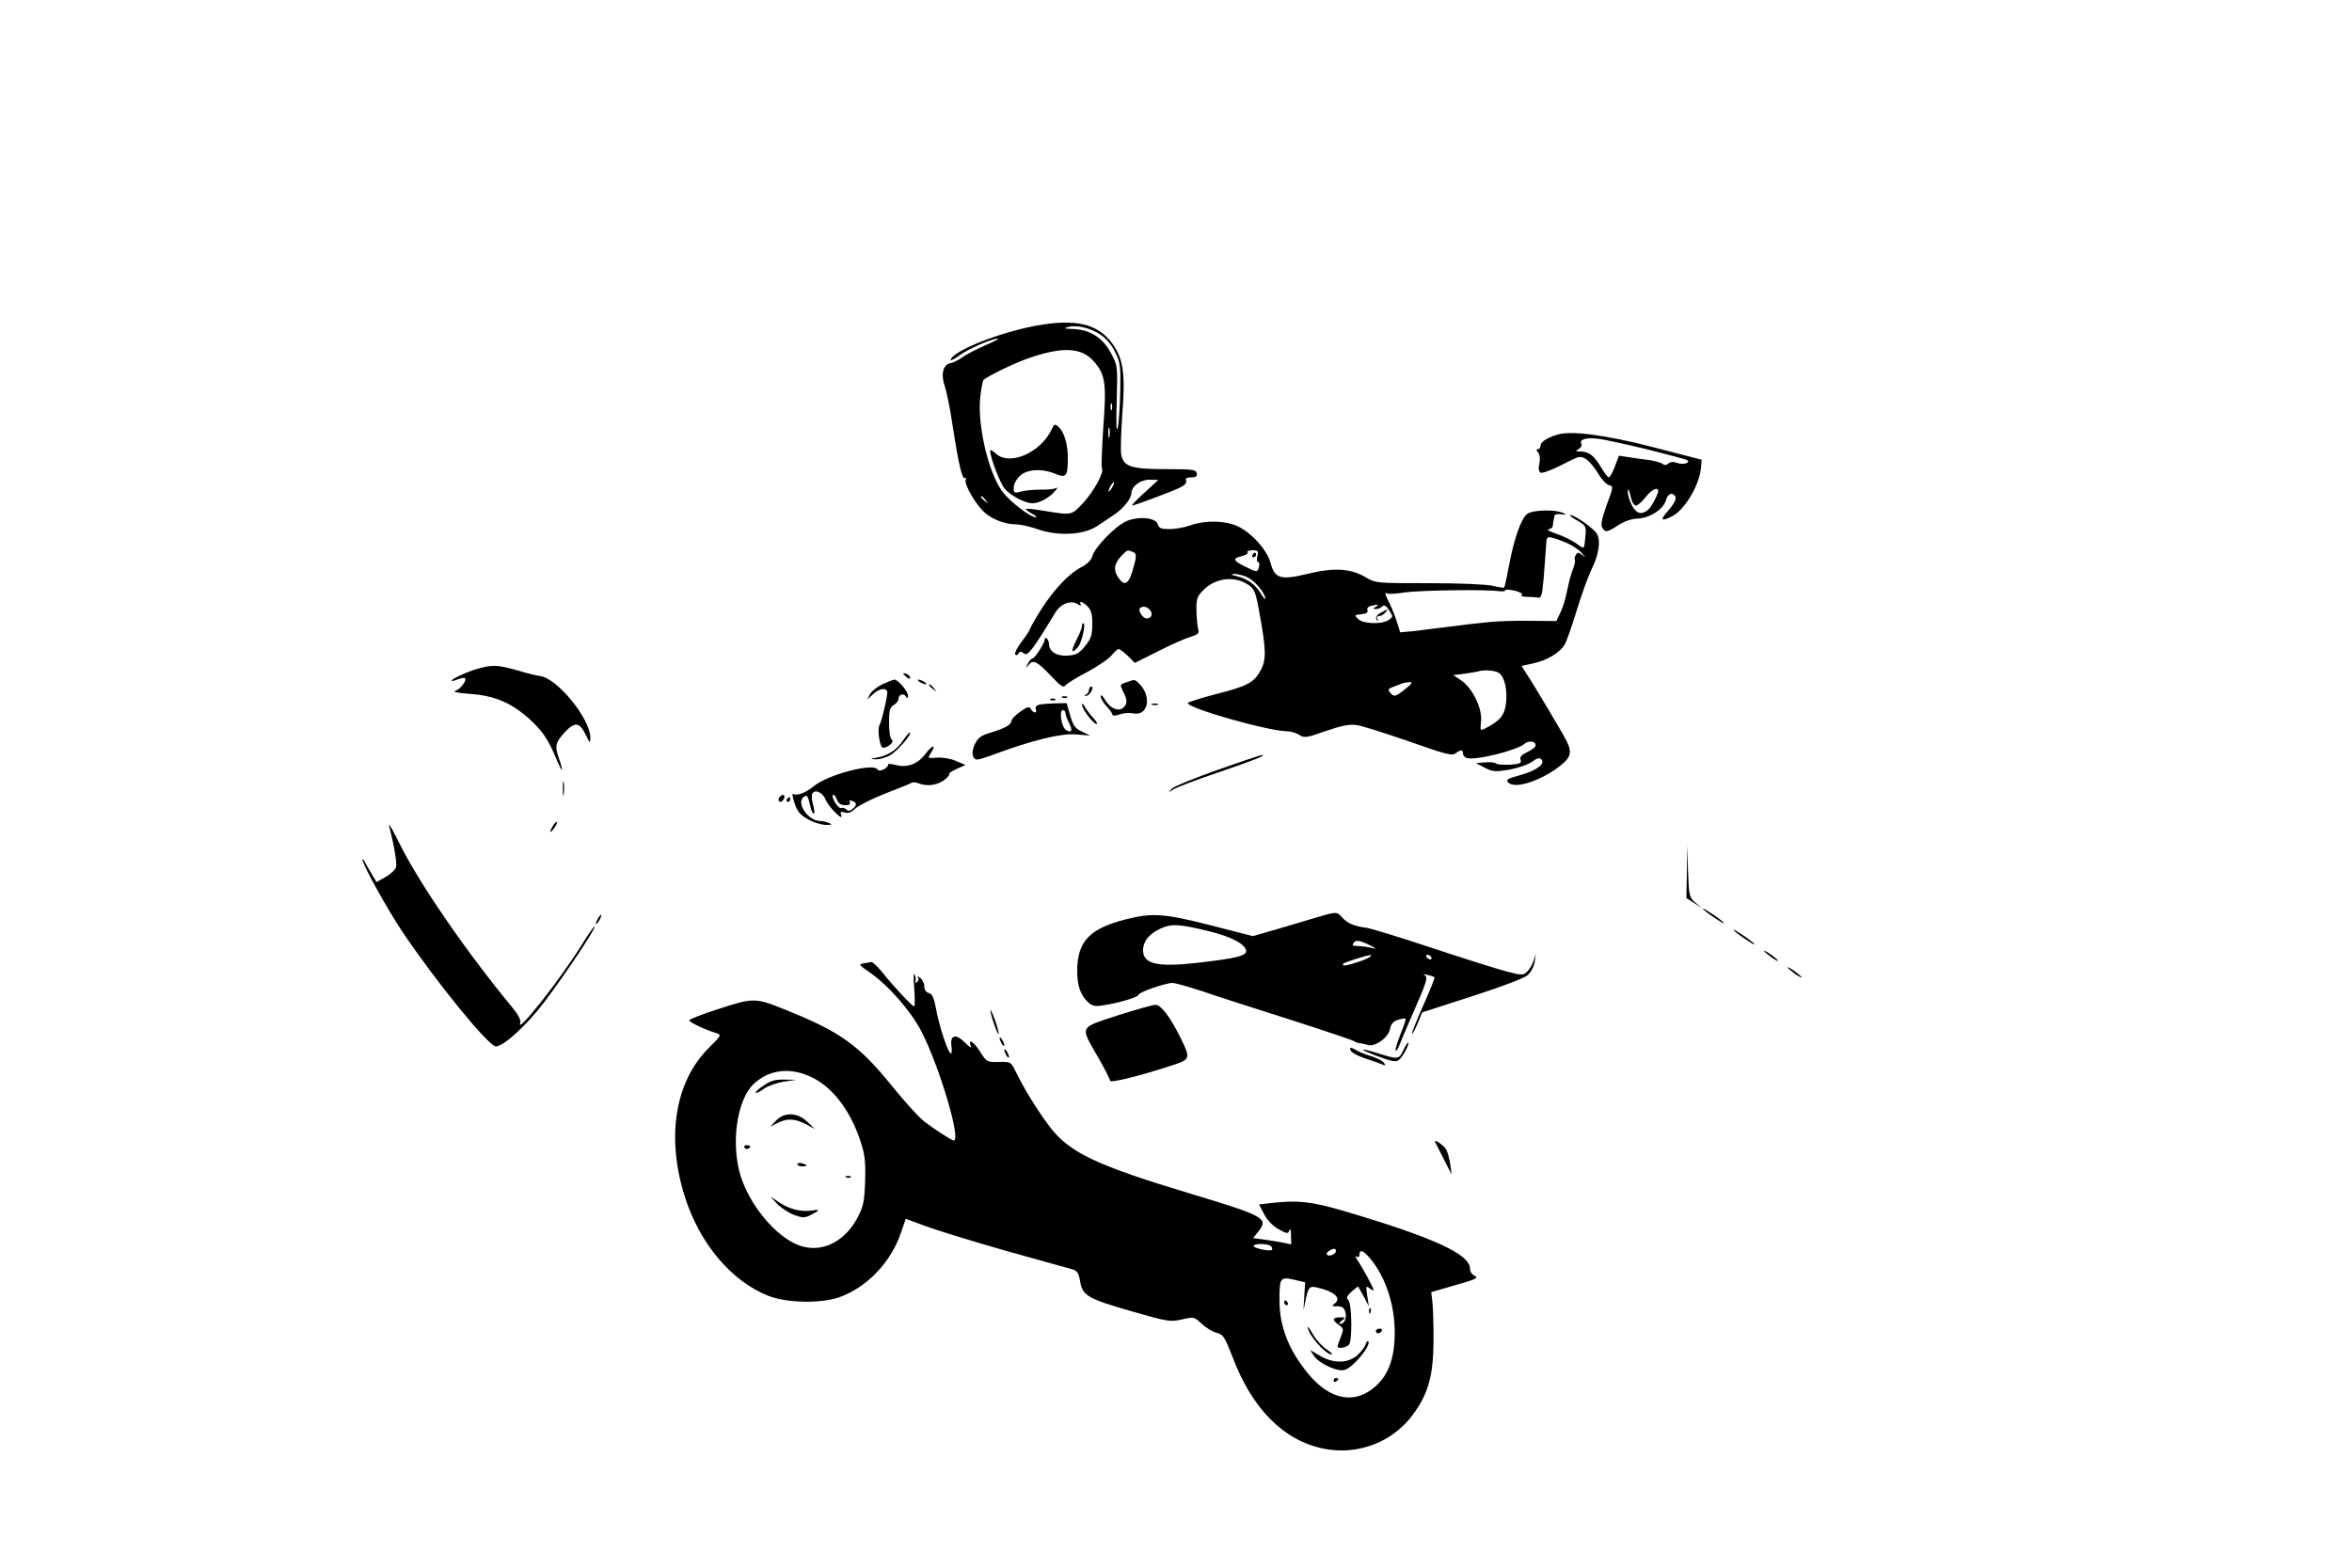 <?xml version="1.0" standalone="no"?>
<!DOCTYPE svg PUBLIC "-//W3C//DTD SVG 20010904//EN"
 "http://www.w3.org/TR/2001/REC-SVG-20010904/DTD/svg10.dtd">
<svg version="1.0" xmlns="http://www.w3.org/2000/svg"
 width="1000pt" height="667pt" viewBox="0 0 1000 667"
 preserveAspectRatio="xMidYMid meet">

<g transform="translate(0,667) scale(0.1,-0.1)"
fill="#000000" stroke="none">
<path d="M4405 5285 c-157 -29 -350 -106 -363 -144 -2 -7 15 1 38 18 40 29
137 71 163 71 7 0 -18 -13 -55 -29 -36 -16 -80 -38 -97 -51 -18 -12 -39 -23
-49 -24 -31 -5 -43 -46 -26 -95 8 -24 24 -100 34 -169 26 -169 41 -233 53
-225 6 3 7 1 3 -5 -10 -17 42 -108 81 -142 34 -30 88 -50 136 -50 15 0 56 -9
90 -21 88 -30 195 -24 252 14 22 15 56 38 76 51 36 25 69 66 69 88 1 30 38 58
77 58 l38 -1 -59 -54 c-33 -30 -57 -55 -53 -55 9 0 168 59 203 76 21 10 31 21
27 30 -4 10 3 14 22 14 20 0 26 4 23 18 -3 15 -18 17 -134 17 -145 0 -177 11
-187 62 -3 15 -1 94 5 175 13 169 4 232 -42 296 -61 85 -156 108 -325 77z
m274 -38 c24 -16 48 -44 62 -74 22 -43 24 -59 22 -168 -2 -66 -6 -136 -11
-155 -6 -22 -7 20 -4 115 4 150 4 150 -25 204 -34 65 -90 100 -162 102 -36 1
-41 3 -21 8 37 11 95 -3 139 -32z m-29 -113 c50 -57 55 -94 41 -280 -6 -90 -9
-169 -6 -174 11 -17 -33 -98 -80 -149 -51 -54 -46 -53 -174 -32 -36 6 -67 9
-69 7 -2 -3 9 -11 25 -20 15 -8 23 -15 17 -16 -23 0 -109 66 -141 108 -62 82
-111 296 -94 414 4 32 10 60 12 62 19 17 130 71 190 92 146 51 227 47 279 -12z
m77 -206 c-3 -7 -5 -2 -5 12 0 14 2 19 5 13 2 -7 2 -19 0 -25z m-10 -115 c-3
-10 -5 -2 -5 17 0 19 2 27 5 18 2 -10 2 -26 0 -35z m13 -213 c-6 -11 -13 -20
-16 -20 -2 0 0 9 6 20 6 11 13 20 16 20 2 0 0 -9 -6 -20z m-539 -57 c13 -16
12 -17 -3 -4 -17 13 -22 21 -14 21 2 0 10 -8 17 -17z"/>
<path d="M4473 4847 c-47 -102 -181 -161 -240 -105 -13 12 -23 17 -23 11 0
-29 43 -141 63 -163 26 -29 85 -60 117 -60 28 0 70 22 95 51 11 12 13 19 6 14
-8 -5 -38 -8 -65 -7 -28 0 -66 -3 -83 -8 -31 -8 -33 -7 -33 16 0 14 11 36 25
49 29 30 95 34 152 10 46 -19 53 -11 53 68 0 60 -16 113 -42 134 -12 11 -17 9
-25 -10z"/>
<path d="M6619 4821 c-44 -14 -69 -31 -69 -46 0 -8 -5 -15 -11 -15 -8 0 -8 -4
1 -15 7 -9 9 -26 5 -46 -5 -20 -3 -34 5 -39 6 -4 47 11 90 33 76 39 79 40 104
24 14 -9 37 -37 51 -61 14 -24 35 -46 46 -49 19 -5 19 -7 -10 -85 -20 -55 -26
-84 -19 -95 12 -23 22 -21 69 10 26 17 56 27 84 28 52 3 109 41 119 80 7 28
31 34 40 10 3 -9 -9 -31 -30 -55 -38 -42 -33 -50 16 -25 53 27 115 131 122
205 l3 35 -205 53 c-209 54 -353 72 -411 53z m385 -62 c87 -22 163 -42 168
-45 19 -12 -15 -22 -40 -13 -16 6 -29 6 -38 -2 -10 -8 -18 -8 -26 -1 -7 5 -33
12 -58 16 -25 3 -63 8 -86 12 l-41 6 -17 -46 c-10 -25 -21 -46 -26 -46 -4 0
-20 20 -34 45 -29 48 -51 65 -88 65 -21 1 -21 2 -5 11 9 6 14 15 11 21 -12 19
20 29 71 22 28 -3 121 -24 209 -45z m-49 -239 c8 0 26 16 41 35 24 32 54 47
54 27 0 -14 -29 -69 -43 -80 -28 -23 -49 -17 -68 18 -10 19 -19 46 -18 60 1
17 4 11 11 -17 5 -26 15 -43 23 -43z"/>
<path d="M6494 4485 c-26 -18 -56 -103 -78 -219 -9 -49 -18 -92 -21 -94 -2 -3
-24 1 -49 7 -27 6 -136 11 -271 11 -225 0 -227 0 -270 26 -64 37 -134 41 -244
14 -116 -28 -141 -21 -159 46 -15 56 -82 130 -142 157 -54 24 -136 25 -199 3
-24 -9 -64 -16 -88 -16 -36 0 -46 4 -50 20 -8 28 -77 36 -131 15 -47 -19 -138
-112 -148 -151 -4 -15 -21 -32 -43 -44 -54 -27 -116 -92 -172 -178 -27 -43
-49 -81 -49 -85 0 -5 -16 -29 -35 -54 -19 -25 -32 -50 -29 -55 4 -6 10 -5 14
3 7 10 11 10 24 0 15 -13 36 14 133 174 23 38 66 54 95 36 11 -7 17 -8 13 -2
-11 19 11 12 31 -10 14 -15 19 -36 18 -75 0 -44 -5 -60 -30 -91 -25 -31 -38
-38 -73 -41 -47 -4 -81 17 -81 49 0 10 -5 21 -10 24 -6 4 -9 3 -8 -2 4 -11
-42 -83 -52 -83 -5 0 -14 -10 -20 -22 -10 -21 -10 -22 4 -5 19 24 37 14 98
-51 39 -41 49 -48 59 -36 6 8 47 33 91 56 44 24 91 55 104 71 12 15 26 27 30
27 5 0 22 -13 39 -29 l30 -30 98 49 c53 27 115 55 137 61 32 10 39 16 35 30
-3 10 -7 45 -8 78 -1 54 2 64 28 90 50 53 131 64 191 25 28 -19 33 -31 49
-122 28 -152 29 -195 7 -239 -29 -55 -55 -70 -193 -105 -65 -17 -119 -34 -119
-38 0 -22 345 -120 425 -120 14 0 36 -7 49 -15 21 -14 30 -13 112 16 64 22
100 30 129 26 22 -2 122 -34 223 -69 156 -55 185 -63 200 -52 22 17 32 17 32
0 0 -8 7 -16 15 -19 33 -13 213 31 247 60 19 17 52 10 46 -10 -2 -6 -19 -18
-36 -26 -23 -11 -31 -20 -27 -32 5 -14 -2 -18 -45 -21 -28 -1 -55 1 -59 5 -5
5 -26 7 -47 5 l-39 -3 38 -20 c34 -17 44 -18 104 -8 37 7 79 21 96 33 21 16
32 19 40 11 19 -19 -20 -48 -89 -67 -52 -14 -62 -20 -53 -30 24 -29 118 -3
203 55 64 45 73 67 47 119 -19 38 -140 241 -176 295 l-16 25 50 11 c59 13 113
45 134 81 8 14 31 79 51 145 20 66 48 143 62 172 31 62 41 122 24 152 -12 23
-95 81 -114 81 -6 0 7 -11 29 -23 41 -24 41 -23 33 -94 -4 -28 -3 -28 -39 -2
-16 11 -52 29 -81 39 -29 10 -45 19 -35 19 9 1 18 7 19 14 0 6 2 17 3 22 2 6
3 15 4 21 0 6 13 10 29 7 23 -3 24 -2 7 6 -32 15 -128 13 -151 -4z m172 -126
c23 -11 50 -29 60 -42 17 -20 18 -21 1 -7 -16 12 -20 12 -27 0 -5 -8 -7 -17
-4 -21 2 -4 -1 -20 -7 -36 -6 -15 -16 -46 -20 -68 -5 -22 -12 -51 -15 -65 -3
-13 -12 -39 -21 -58 l-16 -33 -116 1 c-64 1 -138 -2 -166 -5 -27 -3 -66 -7
-85 -9 -37 -5 -111 -14 -170 -21 -19 -3 -56 -7 -81 -10 l-46 -4 -13 42 c-7 23
-21 59 -31 79 -21 41 -23 52 -11 44 5 -3 40 -1 77 5 67 9 341 13 398 5 15 -2
27 0 27 4 0 4 18 3 41 -2 23 -6 36 -14 29 -18 -6 -4 1 -7 17 -8 15 0 37 -1 48
-3 18 -4 21 3 28 81 4 47 8 106 10 132 2 44 3 47 27 41 14 -3 44 -14 66 -24z
m-1852 -35 c20 -8 20 -17 1 -82 -17 -57 -35 -65 -59 -30 -23 32 -20 59 9 91
29 30 27 29 49 21z m532 -19 c-4 -14 -2 -25 3 -25 5 0 7 -9 4 -20 -7 -25 -7
-25 -60 1 -51 25 -54 35 -13 44 17 4 28 11 24 16 -3 5 7 9 21 9 24 0 26 -3 21
-25z m-40 -91 c30 -15 74 -68 74 -90 0 -5 -9 5 -20 23 -22 37 -58 63 -103 73
-25 6 -27 8 -9 9 13 1 39 -6 58 -15z m544 -124 c-13 -9 -13 -10 1 -10 8 0 20
5 26 11 8 8 16 4 29 -16 17 -26 17 -28 -1 -41 -27 -20 -110 -18 -131 4 -17 16
-16 17 14 20 21 2 29 7 26 17 -3 7 2 15 13 18 31 8 39 7 23 -3z m-960 -15 c13
-16 6 -35 -15 -35 -16 0 -38 34 -28 44 11 10 30 7 43 -9z m1480 -265 c26 -14
40 -71 33 -131 -6 -51 -26 -75 -89 -107 -21 -11 -21 -9 -17 31 6 54 -37 142
-85 174 l-33 22 48 6 c26 4 53 8 58 10 21 7 67 5 85 -5z m-395 -70 c-43 -34
-48 -35 -65 -15 -10 12 -8 16 11 23 13 5 31 12 39 15 8 3 23 6 34 6 14 1 9 -7
-19 -29z"/>
<path d="M5325 4310 c-3 -5 -1 -10 4 -10 6 0 11 5 11 10 0 6 -2 10 -4 10 -3 0
-8 -4 -11 -10z"/>
<path d="M5872 4065 c-22 -12 -27 -24 -15 -35 4 -3 3 1 -1 8 -4 7 -1 12 7 12
8 0 20 7 27 15 14 17 13 17 -18 0z"/>
<path d="M4600 4007 c0 -8 -11 -35 -24 -60 -24 -48 -21 -60 7 -29 16 17 35
102 23 102 -3 0 -6 -6 -6 -13z"/>
<path d="M2030 3826 c-45 -13 -110 -43 -110 -51 0 -2 12 0 26 6 15 5 29 8 31
5 9 -9 -18 -45 -39 -53 -16 -5 2 -9 62 -14 102 -7 174 -38 249 -105 56 -50 84
-91 117 -173 26 -62 32 -57 9 8 -17 49 -13 65 28 109 41 43 61 41 86 -10 19
-40 21 -41 21 -15 0 80 -140 252 -213 262 -12 1 -56 12 -97 24 -84 24 -106 25
-170 7z"/>
<path d="M3840 3806 c0 -2 7 -9 15 -16 9 -7 15 -8 15 -2 0 5 -7 12 -15 16 -8
3 -15 4 -15 2z"/>
<path d="M3753 3761 c-23 -11 -47 -30 -54 -43 l-12 -23 25 23 c26 24 54 29 60
11 4 -11 -23 -126 -33 -144 -10 -17 2 -95 15 -95 22 0 50 26 38 34 -7 4 -12
34 -12 72 0 53 3 66 20 76 11 7 20 18 20 25 0 19 21 27 31 12 7 -11 9 -10 9 4
0 18 -42 67 -57 67 -4 0 -27 -9 -50 -19z"/>
<path d="M3910 3770 c8 -5 20 -10 25 -10 6 0 3 5 -5 10 -8 5 -19 10 -25 10 -5
0 -3 -5 5 -10z"/>
<path d="M4788 3768 c-27 -9 -27 -10 -13 -38 19 -36 19 -54 0 -70 -21 -17 -54
-3 -76 33 -11 19 -19 25 -19 16 0 -9 11 -28 25 -43 14 -15 25 -31 25 -36 0 -5
14 -4 30 2 17 6 44 8 60 4 60 -11 77 68 28 122 -24 25 -22 24 -60 10z"/>
<path d="M3950 3756 c0 -2 8 -10 18 -17 15 -13 16 -12 3 4 -13 16 -21 21 -21
13z"/>
<path d="M4630 3736 c0 -8 -6 -17 -12 -19 -10 -4 -10 -6 -1 -6 7 -1 17 8 23
19 7 14 7 20 0 20 -5 0 -10 -6 -10 -14z"/>
<path d="M4518 3703 c7 -3 16 -2 19 1 4 3 -2 6 -13 5 -11 0 -14 -3 -6 -6z"/>
<path d="M4468 3693 c7 -3 16 -2 19 1 4 3 -2 6 -13 5 -11 0 -14 -3 -6 -6z"/>
<path d="M4417 3673 c-11 -3 -16 -11 -13 -19 7 -19 -11 -18 -21 1 -7 12 -15
10 -46 -12 -20 -14 -37 -32 -37 -39 0 -16 -27 -31 -90 -50 -38 -11 -52 -22
-64 -46 -18 -34 -13 -68 9 -68 8 0 43 11 77 24 154 57 278 88 341 83 l62 -5
-35 17 c-29 13 -37 25 -50 69 l-15 52 -50 -1 c-27 -1 -58 -3 -68 -6z m113 -35
c0 -7 7 -26 15 -42 17 -33 12 -45 -13 -30 -19 12 -30 84 -13 84 6 0 11 -6 11
-12z"/>
<path d="M4600 3674 c0 -17 43 -77 60 -82 9 -3 4 8 -11 24 -15 16 -31 38 -37
49 -6 11 -12 15 -12 9z"/>
<path d="M4898 3673 c6 -2 18 -2 25 0 6 3 1 5 -13 5 -14 0 -19 -2 -12 -5z"/>
<path d="M3842 3525 c-27 -42 -62 -66 -110 -76 -35 -6 -35 -7 -7 -8 17 0 44 8
61 18 31 19 91 88 83 96 -2 2 -14 -12 -27 -30z"/>
<path d="M3937 3467 c-35 -47 -79 -63 -128 -50 -21 5 -36 6 -33 2 2 -4 -5 -13
-17 -20 -14 -7 -24 -8 -28 -1 -18 29 -212 -22 -272 -72 -32 -27 -71 -42 -87
-32 -5 3 -2 -15 6 -39 11 -34 23 -50 56 -68 22 -14 57 -24 76 -25 28 0 31 2
15 8 -11 5 -30 9 -41 9 -49 2 -99 76 -68 101 14 13 19 7 29 -37 3 -18 10 -33
15 -33 4 0 3 15 -2 34 -6 19 -8 41 -5 49 9 23 44 9 57 -23 13 -32 77 -96 67
-67 -6 15 -3 17 14 12 15 -5 29 0 47 18 15 13 72 41 127 63 55 21 105 41 110
45 6 3 19 3 30 -2 36 -14 76 -9 107 12 16 12 27 24 24 27 -4 3 11 13 31 22
l38 17 -40 17 c-23 10 -58 16 -81 14 -41 -3 -41 -3 -26 20 24 37 7 36 -21 -1z
m-378 -199 c5 -14 17 -22 33 -22 17 -1 24 3 21 11 -4 9 0 11 11 7 20 -8 20
-18 1 -34 -11 -10 -19 -10 -27 -2 -6 6 -16 8 -22 6 -10 -4 -36 34 -36 51 0 13
12 2 19 -17z"/>
<path d="M5177 3396 c-97 -34 -185 -70 -195 -80 -16 -18 -16 -18 8 -2 14 8 99
41 189 71 152 52 210 75 186 74 -5 0 -90 -28 -188 -63z"/>
<path d="M2393 3315 c0 -27 2 -38 4 -22 2 15 2 37 0 50 -2 12 -4 0 -4 -28z"/>
<path d="M3317 3283 c-10 -9 -9 -23 2 -23 5 0 11 7 15 15 5 15 -5 20 -17 8z"/>
<path d="M3345 3270 c-3 -5 -1 -10 4 -10 6 0 11 5 11 10 0 6 -2 10 -4 10 -3 0
-8 -4 -11 -10z"/>
<path d="M1654 3160 c23 -91 34 -159 30 -177 -3 -11 -23 -30 -44 -42 l-39 -22
-14 23 c-8 13 -22 37 -31 53 -8 17 -15 26 -15 20 -1 -19 106 -212 169 -306
142 -212 368 -489 398 -489 33 0 131 90 205 187 99 132 226 323 214 323 -3 0
-27 -35 -53 -77 -92 -148 -282 -389 -262 -332 4 10 -9 35 -34 65 -192 232
-389 518 -475 688 -30 61 -52 100 -49 86z"/>
<path d="M2352 3160 c-18 -29 -15 -38 4 -12 9 13 14 25 12 27 -2 2 -9 -5 -16
-15z"/>
<path d="M7172 2963 l-2 -112 33 -21 32 -22 -27 24 c-26 22 -27 28 -31 133
l-3 110 -2 -112z"/>
<path d="M7240 2806 c0 -3 20 -19 45 -36 25 -17 45 -29 45 -26 0 3 -20 19 -45
36 -25 17 -45 29 -45 26z"/>
<path d="M5565 2759 c-55 -17 -131 -39 -169 -50 l-69 -20 -179 46 c-200 51
-250 54 -363 25 -153 -39 -205 -94 -205 -219 0 -65 14 -103 48 -135 17 -14 30
-17 64 -11 66 10 148 35 148 44 0 11 115 51 145 51 12 0 68 -16 126 -35 57
-20 226 -74 374 -121 149 -48 272 -89 275 -93 3 -3 12 -6 20 -7 8 -1 24 -4 36
-8 30 -9 88 32 94 69 4 20 13 31 33 38 16 5 30 7 33 5 2 -3 -8 -33 -22 -67
-14 -35 -23 -66 -20 -69 3 -2 10 8 16 24 6 16 36 87 67 157 47 107 54 130 42
139 -10 6 -7 7 11 2 14 -3 27 -8 29 -10 2 -2 -19 -56 -48 -120 -28 -64 -50
-118 -48 -120 2 -3 13 17 24 43 l20 48 211 68 c127 41 222 77 237 90 14 13 27
37 30 57 l5 35 -10 -31 c-5 -17 -18 -38 -28 -47 -16 -15 -23 -15 -87 2 -39 10
-181 55 -317 100 -135 45 -262 84 -281 86 -49 6 -79 19 -101 44 -24 26 -20 26
-141 -10z m-417 -51 c87 -22 145 -52 150 -80 4 -22 -38 -33 -203 -52 -174 -20
-235 -6 -235 53 0 38 26 70 74 92 47 22 81 20 214 -13z m677 -58 c22 -11 29
-17 15 -13 -14 4 -38 8 -55 9 -39 3 -37 2 -30 14 9 14 25 12 70 -10z m0 -49
c-14 -12 -107 -42 -113 -36 -7 7 -3 9 53 27 60 19 73 21 60 9z m260 -1 c3 -5
2 -10 -4 -10 -5 0 -13 5 -16 10 -3 6 -2 10 4 10 5 0 13 -4 16 -10z"/>
<path d="M2540 2760 c-6 -11 -8 -20 -6 -20 3 0 10 9 16 20 6 11 8 20 6 20 -3
0 -10 -9 -16 -20z"/>
<path d="M7370 2716 c0 -3 20 -19 45 -36 25 -17 45 -29 45 -26 0 3 -20 19 -45
36 -25 17 -45 29 -45 26z"/>
<path d="M7500 2626 c0 -2 14 -14 30 -26 17 -12 30 -19 30 -16 0 2 -13 14 -30
26 -16 12 -30 19 -30 16z"/>
<path d="M3671 2573 c-21 -4 -19 -7 25 -37 78 -53 175 -163 221 -251 77 -149
171 -465 138 -465 -9 0 -87 51 -128 83 -21 16 -83 85 -138 153 -138 170 -218
227 -445 318 -132 54 -140 54 -287 6 -70 -22 -127 -45 -127 -49 0 -8 70 -41
117 -55 21 -7 19 -10 -31 -60 -146 -143 -185 -381 -104 -636 63 -199 199 -360
356 -421 76 -30 222 -33 299 -6 118 41 222 150 264 276 l20 58 87 -32 c48 -18
202 -65 342 -105 140 -39 266 -74 280 -78 19 -6 26 -16 31 -44 11 -69 27 -79
233 -138 140 -40 152 -42 201 -31 51 12 53 11 85 -19 17 -16 46 -34 63 -38 28
-7 34 -17 68 -104 82 -218 216 -353 384 -388 148 -31 299 28 385 148 64 88 84
165 85 312 0 69 -2 143 -5 165 l-5 40 103 30 c85 24 100 31 83 39 -12 5 -21
18 -21 31 0 62 -159 134 -539 246 -136 40 -196 46 -307 33 l-51 -6 22 -42 c13
-25 37 -50 61 -63 36 -20 40 -21 46 -5 4 11 7 3 7 -22 l1 -38 -37 8 c-21 4
-58 10 -81 13 l-44 6 23 29 c43 55 25 65 -283 158 -410 123 -522 177 -606 288
-54 72 -109 162 -142 230 -22 45 -22 45 -73 44 -50 -1 -52 0 -79 42 -27 44
-53 60 -41 27 4 -11 -5 -6 -23 12 -39 40 -65 35 -59 -11 12 -98 -43 36 -66
160 -8 43 -16 60 -30 63 -12 3 -19 14 -19 28 0 12 -8 29 -17 36 -10 8 -14 9
-10 2 4 -6 2 -15 -4 -19 -7 -4 -10 -3 -7 2 3 5 2 18 -3 29 -5 12 -6 -13 -2
-57 3 -43 3 -78 0 -78 -8 0 -85 82 -134 143 -21 26 -42 46 -48 46 -5 -1 -21
-4 -34 -6z m-208 -490 c90 -49 163 -154 202 -287 13 -43 16 -84 13 -155 -3
-83 -8 -103 -33 -151 -57 -105 -157 -151 -250 -115 -96 36 -207 169 -246 294
-42 136 -17 321 54 390 69 66 165 75 260 24z m1942 -714 c4 -6 5 -12 3 -14 -7
-8 -78 7 -78 16 0 13 68 11 75 -2z m275 -19 c0 -13 -28 -25 -38 -16 -3 4 0 11
8 16 20 13 30 12 30 0z m145 -31 c66 -79 105 -197 105 -315 0 -106 -25 -178
-80 -228 -89 -80 -194 -61 -288 52 -84 103 -122 200 -122 314 0 95 3 99 62 86
l47 -11 -4 -66 c-4 -61 -4 -62 4 -19 12 63 18 71 50 63 75 -17 107 -46 75 -69
-13 -10 -11 -12 12 -11 21 0 29 -6 34 -25 7 -26 -4 -50 -23 -50 -6 0 -2 6 8
14 18 13 17 14 -8 14 -33 0 -34 -12 -5 -32 21 -15 21 -19 10 -48 -7 -18 -14
-37 -15 -43 -2 -12 34 -7 48 6 15 14 13 175 -2 190 -10 10 -7 17 13 36 15 13
27 23 29 21 1 -2 12 -21 24 -43 l21 -40 -7 45 c-6 41 -5 44 10 31 10 -7 17
-10 17 -7 0 9 -47 96 -68 126 -9 13 -11 21 -4 16 7 -4 12 -1 12 8 0 25 16 19
45 -15z"/>
<path d="M3247 2054 c-21 -14 -36 -28 -34 -31 3 -3 19 5 35 17 16 12 54 25 83
30 l54 8 -50 1 c-39 1 -59 -5 -88 -25z"/>
<path d="M3299 1904 l-24 -25 30 15 c40 21 73 20 120 -4 l40 -21 -33 31 c-43
40 -97 42 -133 4z"/>
<path d="M3165 1790 c4 -6 11 -8 16 -5 14 9 11 15 -7 15 -8 0 -12 -5 -9 -10z"/>
<path d="M3390 1719 c0 -5 9 -9 20 -9 11 0 20 2 20 4 0 2 -9 6 -20 9 -11 3
-20 1 -20 -4z"/>
<path d="M3598 1663 c7 -3 16 -2 19 1 4 3 -2 6 -13 5 -11 0 -14 -3 -6 -6z"/>
<path d="M3304 1551 c16 -17 48 -38 71 -47 39 -14 45 -14 74 0 39 20 39 24 1
18 -45 -6 -94 6 -136 34 l-39 26 29 -31z"/>
<path d="M5460 1130 c0 -5 5 -10 11 -10 5 0 7 5 4 10 -3 6 -8 10 -11 10 -2 0
-4 -4 -4 -10z"/>
<path d="M5821 1094 c0 -11 3 -14 6 -6 3 7 2 16 -1 19 -3 4 -6 -2 -5 -13z"/>
<path d="M5560 1027 c0 -31 75 -117 102 -117 6 0 -4 10 -23 23 -18 12 -44 40
-56 62 -13 22 -23 36 -23 32z"/>
<path d="M5850 1010 c0 -5 4 -10 9 -10 6 0 13 5 16 10 3 6 -1 10 -9 10 -9 0
-16 -4 -16 -10z"/>
<path d="M5805 951 c-3 -11 -20 -32 -36 -46 -40 -33 -99 -34 -156 -1 l-43 25
16 -24 c22 -33 98 -69 130 -61 37 10 117 107 101 123 -3 2 -8 -5 -12 -16z"/>
<path d="M5670 799 c0 -5 5 -7 10 -4 6 3 10 8 10 11 0 2 -4 4 -10 4 -5 0 -10
-5 -10 -11z"/>
<path d="M7600 2556 c0 -2 14 -14 30 -26 17 -12 30 -19 30 -16 0 2 -13 14 -30
26 -16 12 -30 19 -30 16z"/>
<path d="M4752 2352 c-167 -55 -161 -43 -81 -182 27 -47 49 -91 49 -96 0 -11
135 23 268 67 73 24 74 29 32 114 -41 84 -82 140 -105 142 -11 1 -84 -20 -163
-45z"/>
<path d="M4211 2374 c-1 -15 30 -106 35 -101 2 2 -5 28 -15 58 -11 30 -20 49
-20 43z"/>
<path d="M4250 2255 c0 -5 5 -17 10 -25 5 -8 10 -10 10 -5 0 6 -5 17 -10 25
-5 8 -10 11 -10 5z"/>
<path d="M5967 2205 c-19 -41 -22 -41 -106 -15 -88 28 -87 19 0 -13 56 -21 75
-24 86 -15 17 13 46 68 41 74 -3 2 -12 -12 -21 -31z"/>
<path d="M5740 2211 c0 -14 21 -27 70 -44 25 -8 54 -18 65 -23 17 -7 18 -5 8
8 -7 8 -32 20 -55 27 -24 7 -53 19 -65 27 -13 8 -23 10 -23 5z"/>
<path d="M4270 2205 c0 -5 5 -17 10 -25 5 -8 10 -10 10 -5 0 6 -5 17 -10 25
-5 8 -10 11 -10 5z"/>
<path d="M6102 1813 c2 -4 19 -37 37 -73 l33 -65 -6 44 c-4 24 -11 52 -17 62
-9 18 -55 49 -47 32z"/>
</g>
</svg>

